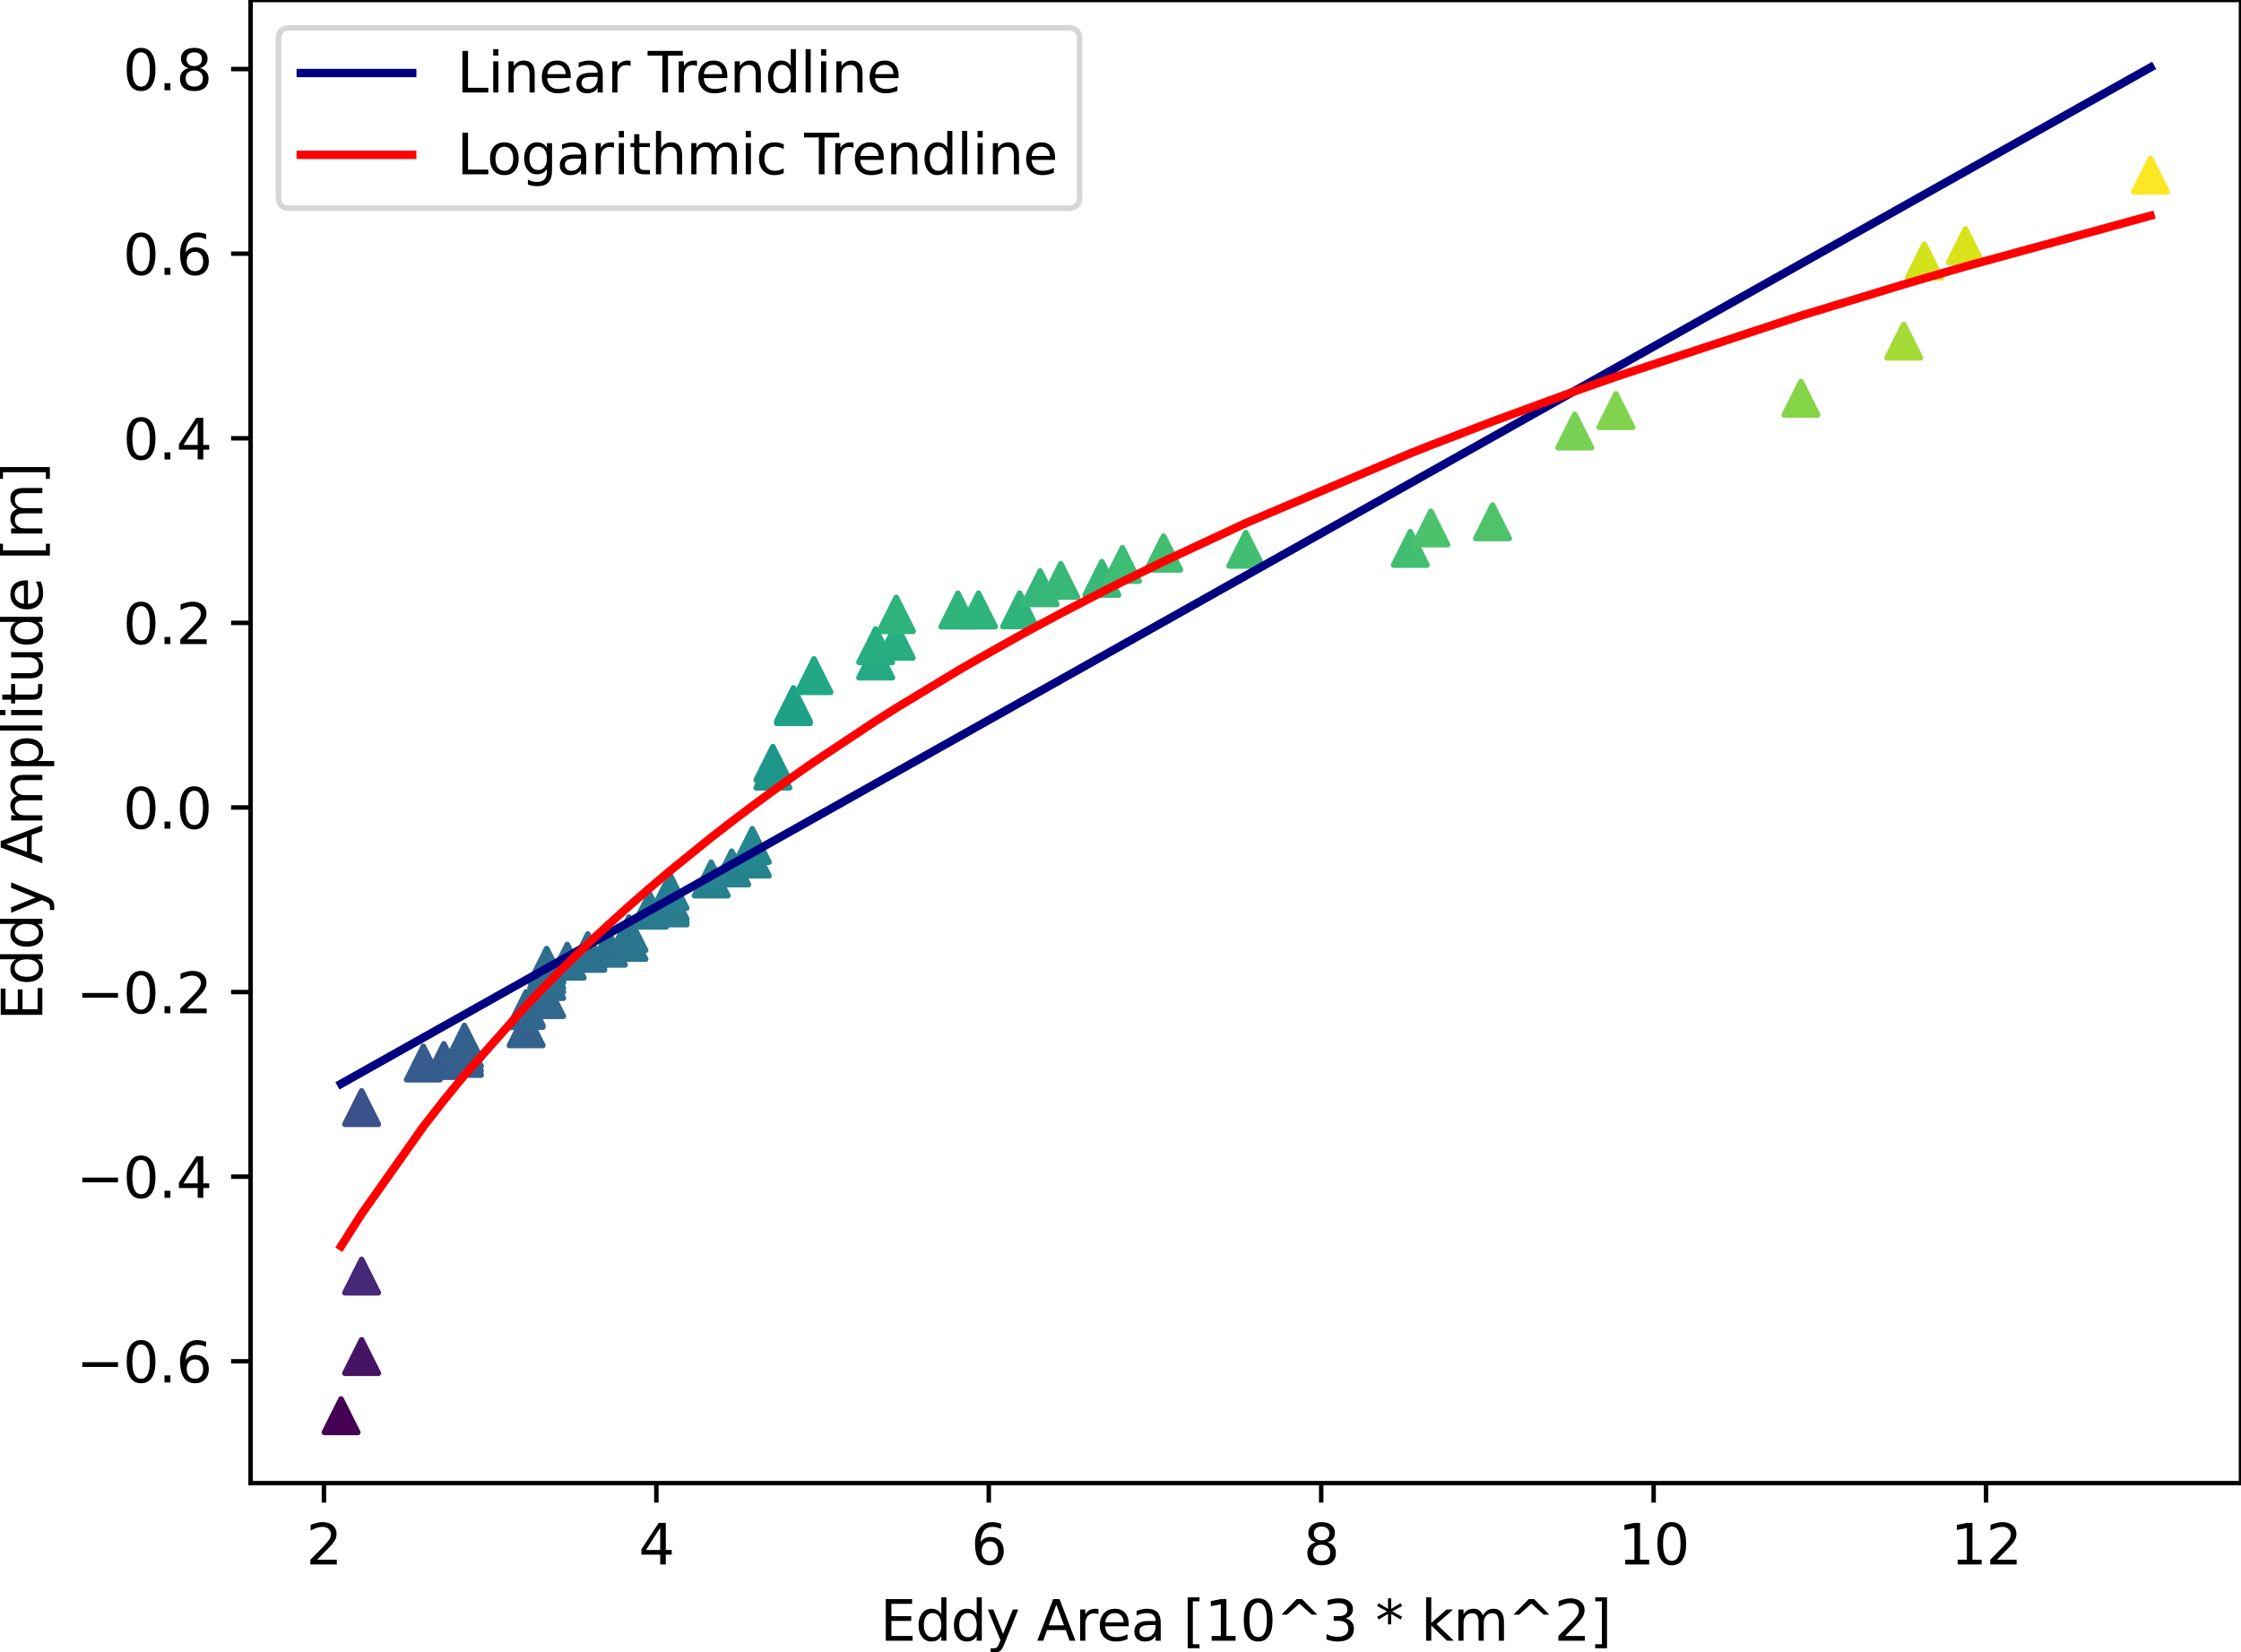 <?xml version="1.0" encoding="utf-8" standalone="no"?>
<!DOCTYPE svg PUBLIC "-//W3C//DTD SVG 1.1//EN"
  "http://www.w3.org/Graphics/SVG/1.1/DTD/svg11.dtd">
<svg xmlns:xlink="http://www.w3.org/1999/xlink" width="402.081pt" height="296.468pt" viewBox="0 0 402.081 296.468" xmlns="http://www.w3.org/2000/svg" version="1.1">
 <defs>
  <style type="text/css">*{stroke-linejoin: round; stroke-linecap: butt}</style>
 </defs>
 <g id="figure_1">
  <g id="patch_1">
   <path d="M 0 296.468 
L 402.081 296.468 
L 402.081 0 
L 0 0 
z
" style="fill: #ffffff"/>
  </g>
  <g id="axes_1">
   <g id="patch_2">
    <path d="M 44.961 266.112 
L 402.081 266.112 
L 402.081 -0 
L 44.961 -0 
z
" style="fill: #ffffff"/>
   </g>
   <g id="PathCollection_1">
    <path d="M 61.194 251.016 
L 58.194 257.016 
L 64.194 257.016 
z
" clip-path="url(#p54af84f9e4)" style="fill: #440154; stroke: #440154"/>
    <path d="M 64.883 240.4 
L 61.883 246.4 
L 67.883 246.4 
z
" clip-path="url(#p54af84f9e4)" style="fill: #471365; stroke: #471365"/>
    <path d="M 64.883 225.964 
L 61.883 231.964 
L 67.883 231.964 
z
" clip-path="url(#p54af84f9e4)" style="fill: #482878; stroke: #482878"/>
    <path d="M 64.883 195.73 
L 61.883 201.73 
L 67.883 201.73 
z
" clip-path="url(#p54af84f9e4)" style="fill: #3b518b; stroke: #3b518b"/>
    <path d="M 75.951 187.743 
L 72.951 193.743 
L 78.951 193.743 
z
" clip-path="url(#p54af84f9e4)" style="fill: #375b8d; stroke: #375b8d"/>
    <path d="M 79.64 187.283 
L 76.64 193.283 
L 82.64 193.283 
z
" clip-path="url(#p54af84f9e4)" style="fill: #365c8d; stroke: #365c8d"/>
    <path d="M 83.329 186.906 
L 80.329 192.906 
L 86.329 192.906 
z
" clip-path="url(#p54af84f9e4)" style="fill: #365c8d; stroke: #365c8d"/>
    <path d="M 83.329 186.164 
L 80.329 192.164 
L 86.329 192.164 
z
" clip-path="url(#p54af84f9e4)" style="fill: #365d8d; stroke: #365d8d"/>
    <path d="M 83.329 185.291 
L 80.329 191.291 
L 86.329 191.291 
z
" clip-path="url(#p54af84f9e4)" style="fill: #355e8d; stroke: #355e8d"/>
    <path d="M 83.329 183.991 
L 80.329 189.991 
L 86.329 189.991 
z
" clip-path="url(#p54af84f9e4)" style="fill: #34608d; stroke: #34608d"/>
    <path d="M 94.397 181.592 
L 91.397 187.592 
L 97.397 187.592 
z
" clip-path="url(#p54af84f9e4)" style="fill: #33628d; stroke: #33628d"/>
    <path d="M 94.397 178.313 
L 91.397 184.313 
L 97.397 184.313 
z
" clip-path="url(#p54af84f9e4)" style="fill: #31668e; stroke: #31668e"/>
    <path d="M 94.397 177.961 
L 91.397 183.961 
L 97.397 183.961 
z
" clip-path="url(#p54af84f9e4)" style="fill: #31678e; stroke: #31678e"/>
    <path d="M 98.086 176.353 
L 95.086 182.353 
L 101.086 182.353 
z
" clip-path="url(#p54af84f9e4)" style="fill: #31688e; stroke: #31688e"/>
    <path d="M 98.086 173.103 
L 95.086 179.103 
L 101.086 179.103 
z
" clip-path="url(#p54af84f9e4)" style="fill: #2f6c8e; stroke: #2f6c8e"/>
    <path d="M 98.086 172.01 
L 95.086 178.01 
L 101.086 178.01 
z
" clip-path="url(#p54af84f9e4)" style="fill: #2e6d8e; stroke: #2e6d8e"/>
    <path d="M 98.086 171.302 
L 95.086 177.302 
L 101.086 177.302 
z
" clip-path="url(#p54af84f9e4)" style="fill: #2e6e8e; stroke: #2e6e8e"/>
    <path d="M 98.086 170.327 
L 95.086 176.327 
L 101.086 176.327 
z
" clip-path="url(#p54af84f9e4)" style="fill: #2e6f8e; stroke: #2e6f8e"/>
    <path d="M 98.086 170.201 
L 95.086 176.201 
L 101.086 176.201 
z
" clip-path="url(#p54af84f9e4)" style="fill: #2e6f8e; stroke: #2e6f8e"/>
    <path d="M 101.775 169.458 
L 98.775 175.458 
L 104.775 175.458 
z
" clip-path="url(#p54af84f9e4)" style="fill: #2d708e; stroke: #2d708e"/>
    <path d="M 105.465 168.054 
L 102.465 174.054 
L 108.465 174.054 
z
" clip-path="url(#p54af84f9e4)" style="fill: #2c718e; stroke: #2c718e"/>
    <path d="M 105.465 167.585 
L 102.465 173.585 
L 108.465 173.585 
z
" clip-path="url(#p54af84f9e4)" style="fill: #2c718e; stroke: #2c718e"/>
    <path d="M 109.154 167.135 
L 106.154 173.135 
L 112.154 173.135 
z
" clip-path="url(#p54af84f9e4)" style="fill: #2c728e; stroke: #2c728e"/>
    <path d="M 112.843 166.099 
L 109.843 172.099 
L 115.843 172.099 
z
" clip-path="url(#p54af84f9e4)" style="fill: #2c738e; stroke: #2c738e"/>
    <path d="M 112.843 164.52 
L 109.843 170.52 
L 115.843 170.52 
z
" clip-path="url(#p54af84f9e4)" style="fill: #2b758e; stroke: #2b758e"/>
    <path d="M 116.533 160.311 
L 113.533 166.311 
L 119.533 166.311 
z
" clip-path="url(#p54af84f9e4)" style="fill: #297a8e; stroke: #297a8e"/>
    <path d="M 120.222 159.9 
L 117.222 165.9 
L 123.222 165.9 
z
" clip-path="url(#p54af84f9e4)" style="fill: #297a8e; stroke: #297a8e"/>
    <path d="M 120.222 159.495 
L 117.222 165.495 
L 123.222 165.495 
z
" clip-path="url(#p54af84f9e4)" style="fill: #297b8e; stroke: #297b8e"/>
    <path d="M 120.222 158.872 
L 117.222 164.872 
L 123.222 164.872 
z
" clip-path="url(#p54af84f9e4)" style="fill: #297b8e; stroke: #297b8e"/>
    <path d="M 120.222 156.949 
L 117.222 162.949 
L 123.222 162.949 
z
" clip-path="url(#p54af84f9e4)" style="fill: #277e8e; stroke: #277e8e"/>
    <path d="M 127.6 154.713 
L 124.6 160.713 
L 130.6 160.713 
z
" clip-path="url(#p54af84f9e4)" style="fill: #27808e; stroke: #27808e"/>
    <path d="M 131.29 152.721 
L 128.29 158.721 
L 134.29 158.721 
z
" clip-path="url(#p54af84f9e4)" style="fill: #26828e; stroke: #26828e"/>
    <path d="M 134.979 151.138 
L 131.979 157.138 
L 137.979 157.138 
z
" clip-path="url(#p54af84f9e4)" style="fill: #25838e; stroke: #25838e"/>
    <path d="M 134.979 148.701 
L 131.979 154.701 
L 137.979 154.701 
z
" clip-path="url(#p54af84f9e4)" style="fill: #24868e; stroke: #24868e"/>
    <path d="M 138.668 135.351 
L 135.668 141.351 
L 141.668 141.351 
z
" clip-path="url(#p54af84f9e4)" style="fill: #1f958b; stroke: #1f958b"/>
    <path d="M 138.668 133.971 
L 135.668 139.971 
L 141.668 139.971 
z
" clip-path="url(#p54af84f9e4)" style="fill: #1f968b; stroke: #1f968b"/>
    <path d="M 142.357 123.785 
L 139.357 129.785 
L 145.357 129.785 
z
" clip-path="url(#p54af84f9e4)" style="fill: #1fa187; stroke: #1fa187"/>
    <path d="M 142.357 123.423 
L 139.357 129.423 
L 145.357 129.423 
z
" clip-path="url(#p54af84f9e4)" style="fill: #1fa187; stroke: #1fa187"/>
    <path d="M 146.047 118.222 
L 143.047 124.222 
L 149.047 124.222 
z
" clip-path="url(#p54af84f9e4)" style="fill: #22a785; stroke: #22a785"/>
    <path d="M 157.114 115.602 
L 154.114 121.602 
L 160.114 121.602 
z
" clip-path="url(#p54af84f9e4)" style="fill: #24aa83; stroke: #24aa83"/>
    <path d="M 157.114 112.856 
L 154.114 118.856 
L 160.114 118.856 
z
" clip-path="url(#p54af84f9e4)" style="fill: #26ad81; stroke: #26ad81"/>
    <path d="M 160.804 112.05 
L 157.804 118.05 
L 163.804 118.05 
z
" clip-path="url(#p54af84f9e4)" style="fill: #27ad81; stroke: #27ad81"/>
    <path d="M 160.804 107.283 
L 157.804 113.283 
L 163.804 113.283 
z
" clip-path="url(#p54af84f9e4)" style="fill: #2eb37c; stroke: #2eb37c"/>
    <path d="M 160.804 107.2 
L 157.804 113.2 
L 163.804 113.2 
z
" clip-path="url(#p54af84f9e4)" style="fill: #2eb37c; stroke: #2eb37c"/>
    <path d="M 171.871 106.45 
L 168.871 112.45 
L 174.871 112.45 
z
" clip-path="url(#p54af84f9e4)" style="fill: #2fb47c; stroke: #2fb47c"/>
    <path d="M 175.561 106.444 
L 172.561 112.444 
L 178.561 112.444 
z
" clip-path="url(#p54af84f9e4)" style="fill: #2fb47c; stroke: #2fb47c"/>
    <path d="M 182.939 106.417 
L 179.939 112.417 
L 185.939 112.417 
z
" clip-path="url(#p54af84f9e4)" style="fill: #2fb47c; stroke: #2fb47c"/>
    <path d="M 186.628 102.456 
L 183.628 108.456 
L 189.628 108.456 
z
" clip-path="url(#p54af84f9e4)" style="fill: #35b779; stroke: #35b779"/>
    <path d="M 190.318 101.142 
L 187.318 107.142 
L 193.318 107.142 
z
" clip-path="url(#p54af84f9e4)" style="fill: #38b977; stroke: #38b977"/>
    <path d="M 197.696 100.769 
L 194.696 106.769 
L 200.696 106.769 
z
" clip-path="url(#p54af84f9e4)" style="fill: #38b977; stroke: #38b977"/>
    <path d="M 201.385 98.276 
L 198.385 104.276 
L 204.385 104.276 
z
" clip-path="url(#p54af84f9e4)" style="fill: #3dbc74; stroke: #3dbc74"/>
    <path d="M 208.764 96.242 
L 205.764 102.242 
L 211.764 102.242 
z
" clip-path="url(#p54af84f9e4)" style="fill: #42be71; stroke: #42be71"/>
    <path d="M 208.764 96.223 
L 205.764 102.223 
L 211.764 102.223 
z
" clip-path="url(#p54af84f9e4)" style="fill: #42be71; stroke: #42be71"/>
    <path d="M 223.521 95.557 
L 220.521 101.557 
L 226.521 101.557 
z
" clip-path="url(#p54af84f9e4)" style="fill: #42be71; stroke: #42be71"/>
    <path d="M 253.035 95.396 
L 250.035 101.396 
L 256.035 101.396 
z
" clip-path="url(#p54af84f9e4)" style="fill: #42be71; stroke: #42be71"/>
    <path d="M 256.724 91.728 
L 253.724 97.728 
L 259.724 97.728 
z
" clip-path="url(#p54af84f9e4)" style="fill: #4cc26c; stroke: #4cc26c"/>
    <path d="M 267.792 90.62 
L 264.792 96.62 
L 270.792 96.62 
z
" clip-path="url(#p54af84f9e4)" style="fill: #4ec36b; stroke: #4ec36b"/>
    <path d="M 282.549 74.334 
L 279.549 80.334 
L 285.549 80.334 
z
" clip-path="url(#p54af84f9e4)" style="fill: #77d153; stroke: #77d153"/>
    <path d="M 289.928 70.672 
L 286.928 76.672 
L 292.928 76.672 
z
" clip-path="url(#p54af84f9e4)" style="fill: #81d34d; stroke: #81d34d"/>
    <path d="M 323.131 68.459 
L 320.131 74.459 
L 326.131 74.459 
z
" clip-path="url(#p54af84f9e4)" style="fill: #86d549; stroke: #86d549"/>
    <path d="M 341.577 58.209 
L 338.577 64.209 
L 344.577 64.209 
z
" clip-path="url(#p54af84f9e4)" style="fill: #a5db36; stroke: #a5db36"/>
    <path d="M 345.266 43.824 
L 342.266 49.824 
L 348.266 49.824 
z
" clip-path="url(#p54af84f9e4)" style="fill: #d2e21b; stroke: #d2e21b"/>
    <path d="M 352.645 41.075 
L 349.645 47.075 
L 355.645 47.075 
z
" clip-path="url(#p54af84f9e4)" style="fill: #dae319; stroke: #dae319"/>
    <path d="M 385.848 28.435 
L 382.848 34.435 
L 388.848 34.435 
z
" clip-path="url(#p54af84f9e4)" style="fill: #fde725; stroke: #fde725"/>
   </g>
   <g id="matplotlib.axis_1">
    <g id="xtick_1">
     <g id="line2d_1">
      <defs>
       <path id="m21146296de" d="M 0 0 
L 0 3.5 
" style="stroke: #000000; stroke-width: 0.8"/>
      </defs>
      <g>
       <use xlink:href="#m21146296de" x="58.12" y="266.112" style="stroke: #000000; stroke-width: 0.8"/>
      </g>
     </g>
     <g id="text_1">
      <!-- 2 -->
      <g transform="translate(54.939 280.71)scale(0.1 -0.1)">
       <defs>
        <path id="DejaVuSans-32" d="M 1228 531 
L 3431 531 
L 3431 0 
L 469 0 
L 469 531 
Q 828 903 1448 1529 
Q 2069 2156 2228 2338 
Q 2531 2678 2651 2914 
Q 2772 3150 2772 3378 
Q 2772 3750 2511 3984 
Q 2250 4219 1831 4219 
Q 1534 4219 1204 4116 
Q 875 4013 500 3803 
L 500 4441 
Q 881 4594 1212 4672 
Q 1544 4750 1819 4750 
Q 2544 4750 2975 4387 
Q 3406 4025 3406 3419 
Q 3406 3131 3298 2873 
Q 3191 2616 2906 2266 
Q 2828 2175 2409 1742 
Q 1991 1309 1228 531 
z
" transform="scale(0.016)"/>
       </defs>
       <use xlink:href="#DejaVuSans-32"/>
      </g>
     </g>
    </g>
    <g id="xtick_2">
     <g id="line2d_2">
      <g>
       <use xlink:href="#m21146296de" x="117.764" y="266.112" style="stroke: #000000; stroke-width: 0.8"/>
      </g>
     </g>
     <g id="text_2">
      <!-- 4 -->
      <g transform="translate(114.582 280.71)scale(0.1 -0.1)">
       <defs>
        <path id="DejaVuSans-34" d="M 2419 4116 
L 825 1625 
L 2419 1625 
L 2419 4116 
z
M 2253 4666 
L 3047 4666 
L 3047 1625 
L 3713 1625 
L 3713 1100 
L 3047 1100 
L 3047 0 
L 2419 0 
L 2419 1100 
L 313 1100 
L 313 1709 
L 2253 4666 
z
" transform="scale(0.016)"/>
       </defs>
       <use xlink:href="#DejaVuSans-34"/>
      </g>
     </g>
    </g>
    <g id="xtick_3">
     <g id="line2d_3">
      <g>
       <use xlink:href="#m21146296de" x="177.407" y="266.112" style="stroke: #000000; stroke-width: 0.8"/>
      </g>
     </g>
     <g id="text_3">
      <!-- 6 -->
      <g transform="translate(174.226 280.71)scale(0.1 -0.1)">
       <defs>
        <path id="DejaVuSans-36" d="M 2113 2584 
Q 1688 2584 1439 2293 
Q 1191 2003 1191 1497 
Q 1191 994 1439 701 
Q 1688 409 2113 409 
Q 2538 409 2786 701 
Q 3034 994 3034 1497 
Q 3034 2003 2786 2293 
Q 2538 2584 2113 2584 
z
M 3366 4563 
L 3366 3988 
Q 3128 4100 2886 4159 
Q 2644 4219 2406 4219 
Q 1781 4219 1451 3797 
Q 1122 3375 1075 2522 
Q 1259 2794 1537 2939 
Q 1816 3084 2150 3084 
Q 2853 3084 3261 2657 
Q 3669 2231 3669 1497 
Q 3669 778 3244 343 
Q 2819 -91 2113 -91 
Q 1303 -91 875 529 
Q 447 1150 447 2328 
Q 447 3434 972 4092 
Q 1497 4750 2381 4750 
Q 2619 4750 2861 4703 
Q 3103 4656 3366 4563 
z
" transform="scale(0.016)"/>
       </defs>
       <use xlink:href="#DejaVuSans-36"/>
      </g>
     </g>
    </g>
    <g id="xtick_4">
     <g id="line2d_4">
      <g>
       <use xlink:href="#m21146296de" x="237.051" y="266.112" style="stroke: #000000; stroke-width: 0.8"/>
      </g>
     </g>
     <g id="text_4">
      <!-- 8 -->
      <g transform="translate(233.87 280.71)scale(0.1 -0.1)">
       <defs>
        <path id="DejaVuSans-38" d="M 2034 2216 
Q 1584 2216 1326 1975 
Q 1069 1734 1069 1313 
Q 1069 891 1326 650 
Q 1584 409 2034 409 
Q 2484 409 2743 651 
Q 3003 894 3003 1313 
Q 3003 1734 2745 1975 
Q 2488 2216 2034 2216 
z
M 1403 2484 
Q 997 2584 770 2862 
Q 544 3141 544 3541 
Q 544 4100 942 4425 
Q 1341 4750 2034 4750 
Q 2731 4750 3128 4425 
Q 3525 4100 3525 3541 
Q 3525 3141 3298 2862 
Q 3072 2584 2669 2484 
Q 3125 2378 3379 2068 
Q 3634 1759 3634 1313 
Q 3634 634 3220 271 
Q 2806 -91 2034 -91 
Q 1263 -91 848 271 
Q 434 634 434 1313 
Q 434 1759 690 2068 
Q 947 2378 1403 2484 
z
M 1172 3481 
Q 1172 3119 1398 2916 
Q 1625 2713 2034 2713 
Q 2441 2713 2670 2916 
Q 2900 3119 2900 3481 
Q 2900 3844 2670 4047 
Q 2441 4250 2034 4250 
Q 1625 4250 1398 4047 
Q 1172 3844 1172 3481 
z
" transform="scale(0.016)"/>
       </defs>
       <use xlink:href="#DejaVuSans-38"/>
      </g>
     </g>
    </g>
    <g id="xtick_5">
     <g id="line2d_5">
      <g>
       <use xlink:href="#m21146296de" x="296.695" y="266.112" style="stroke: #000000; stroke-width: 0.8"/>
      </g>
     </g>
     <g id="text_5">
      <!-- 10 -->
      <g transform="translate(290.332 280.71)scale(0.1 -0.1)">
       <defs>
        <path id="DejaVuSans-31" d="M 794 531 
L 1825 531 
L 1825 4091 
L 703 3866 
L 703 4441 
L 1819 4666 
L 2450 4666 
L 2450 531 
L 3481 531 
L 3481 0 
L 794 0 
L 794 531 
z
" transform="scale(0.016)"/>
        <path id="DejaVuSans-30" d="M 2034 4250 
Q 1547 4250 1301 3770 
Q 1056 3291 1056 2328 
Q 1056 1369 1301 889 
Q 1547 409 2034 409 
Q 2525 409 2770 889 
Q 3016 1369 3016 2328 
Q 3016 3291 2770 3770 
Q 2525 4250 2034 4250 
z
M 2034 4750 
Q 2819 4750 3233 4129 
Q 3647 3509 3647 2328 
Q 3647 1150 3233 529 
Q 2819 -91 2034 -91 
Q 1250 -91 836 529 
Q 422 1150 422 2328 
Q 422 3509 836 4129 
Q 1250 4750 2034 4750 
z
" transform="scale(0.016)"/>
       </defs>
       <use xlink:href="#DejaVuSans-31"/>
       <use xlink:href="#DejaVuSans-30" x="63.623"/>
      </g>
     </g>
    </g>
    <g id="xtick_6">
     <g id="line2d_6">
      <g>
       <use xlink:href="#m21146296de" x="356.338" y="266.112" style="stroke: #000000; stroke-width: 0.8"/>
      </g>
     </g>
     <g id="text_6">
      <!-- 12 -->
      <g transform="translate(349.976 280.71)scale(0.1 -0.1)">
       <use xlink:href="#DejaVuSans-31"/>
       <use xlink:href="#DejaVuSans-32" x="63.623"/>
      </g>
     </g>
    </g>
    <g id="text_7">
     <!-- Eddy Area [10^3 * km^2] -->
     <g transform="translate(157.922 294.389)scale(0.1 -0.1)">
      <defs>
       <path id="DejaVuSans-45" d="M 628 4666 
L 3578 4666 
L 3578 4134 
L 1259 4134 
L 1259 2753 
L 3481 2753 
L 3481 2222 
L 1259 2222 
L 1259 531 
L 3634 531 
L 3634 0 
L 628 0 
L 628 4666 
z
" transform="scale(0.016)"/>
       <path id="DejaVuSans-64" d="M 2906 2969 
L 2906 4863 
L 3481 4863 
L 3481 0 
L 2906 0 
L 2906 525 
Q 2725 213 2448 61 
Q 2172 -91 1784 -91 
Q 1150 -91 751 415 
Q 353 922 353 1747 
Q 353 2572 751 3078 
Q 1150 3584 1784 3584 
Q 2172 3584 2448 3432 
Q 2725 3281 2906 2969 
z
M 947 1747 
Q 947 1113 1208 752 
Q 1469 391 1925 391 
Q 2381 391 2643 752 
Q 2906 1113 2906 1747 
Q 2906 2381 2643 2742 
Q 2381 3103 1925 3103 
Q 1469 3103 1208 2742 
Q 947 2381 947 1747 
z
" transform="scale(0.016)"/>
       <path id="DejaVuSans-79" d="M 2059 -325 
Q 1816 -950 1584 -1140 
Q 1353 -1331 966 -1331 
L 506 -1331 
L 506 -850 
L 844 -850 
Q 1081 -850 1212 -737 
Q 1344 -625 1503 -206 
L 1606 56 
L 191 3500 
L 800 3500 
L 1894 763 
L 2988 3500 
L 3597 3500 
L 2059 -325 
z
" transform="scale(0.016)"/>
       <path id="DejaVuSans-20" transform="scale(0.016)"/>
       <path id="DejaVuSans-41" d="M 2188 4044 
L 1331 1722 
L 3047 1722 
L 2188 4044 
z
M 1831 4666 
L 2547 4666 
L 4325 0 
L 3669 0 
L 3244 1197 
L 1141 1197 
L 716 0 
L 50 0 
L 1831 4666 
z
" transform="scale(0.016)"/>
       <path id="DejaVuSans-72" d="M 2631 2963 
Q 2534 3019 2420 3045 
Q 2306 3072 2169 3072 
Q 1681 3072 1420 2755 
Q 1159 2438 1159 1844 
L 1159 0 
L 581 0 
L 581 3500 
L 1159 3500 
L 1159 2956 
Q 1341 3275 1631 3429 
Q 1922 3584 2338 3584 
Q 2397 3584 2469 3576 
Q 2541 3569 2628 3553 
L 2631 2963 
z
" transform="scale(0.016)"/>
       <path id="DejaVuSans-65" d="M 3597 1894 
L 3597 1613 
L 953 1613 
Q 991 1019 1311 708 
Q 1631 397 2203 397 
Q 2534 397 2845 478 
Q 3156 559 3463 722 
L 3463 178 
Q 3153 47 2828 -22 
Q 2503 -91 2169 -91 
Q 1331 -91 842 396 
Q 353 884 353 1716 
Q 353 2575 817 3079 
Q 1281 3584 2069 3584 
Q 2775 3584 3186 3129 
Q 3597 2675 3597 1894 
z
M 3022 2063 
Q 3016 2534 2758 2815 
Q 2500 3097 2075 3097 
Q 1594 3097 1305 2825 
Q 1016 2553 972 2059 
L 3022 2063 
z
" transform="scale(0.016)"/>
       <path id="DejaVuSans-61" d="M 2194 1759 
Q 1497 1759 1228 1600 
Q 959 1441 959 1056 
Q 959 750 1161 570 
Q 1363 391 1709 391 
Q 2188 391 2477 730 
Q 2766 1069 2766 1631 
L 2766 1759 
L 2194 1759 
z
M 3341 1997 
L 3341 0 
L 2766 0 
L 2766 531 
Q 2569 213 2275 61 
Q 1981 -91 1556 -91 
Q 1019 -91 701 211 
Q 384 513 384 1019 
Q 384 1609 779 1909 
Q 1175 2209 1959 2209 
L 2766 2209 
L 2766 2266 
Q 2766 2663 2505 2880 
Q 2244 3097 1772 3097 
Q 1472 3097 1187 3025 
Q 903 2953 641 2809 
L 641 3341 
Q 956 3463 1253 3523 
Q 1550 3584 1831 3584 
Q 2591 3584 2966 3190 
Q 3341 2797 3341 1997 
z
" transform="scale(0.016)"/>
       <path id="DejaVuSans-5b" d="M 550 4863 
L 1875 4863 
L 1875 4416 
L 1125 4416 
L 1125 -397 
L 1875 -397 
L 1875 -844 
L 550 -844 
L 550 4863 
z
" transform="scale(0.016)"/>
       <path id="DejaVuSans-5e" d="M 2988 4666 
L 4684 2925 
L 4056 2925 
L 2681 4159 
L 1306 2925 
L 678 2925 
L 2375 4666 
L 2988 4666 
z
" transform="scale(0.016)"/>
       <path id="DejaVuSans-33" d="M 2597 2516 
Q 3050 2419 3304 2112 
Q 3559 1806 3559 1356 
Q 3559 666 3084 287 
Q 2609 -91 1734 -91 
Q 1441 -91 1130 -33 
Q 819 25 488 141 
L 488 750 
Q 750 597 1062 519 
Q 1375 441 1716 441 
Q 2309 441 2620 675 
Q 2931 909 2931 1356 
Q 2931 1769 2642 2001 
Q 2353 2234 1838 2234 
L 1294 2234 
L 1294 2753 
L 1863 2753 
Q 2328 2753 2575 2939 
Q 2822 3125 2822 3475 
Q 2822 3834 2567 4026 
Q 2313 4219 1838 4219 
Q 1578 4219 1281 4162 
Q 984 4106 628 3988 
L 628 4550 
Q 988 4650 1302 4700 
Q 1616 4750 1894 4750 
Q 2613 4750 3031 4423 
Q 3450 4097 3450 3541 
Q 3450 3153 3228 2886 
Q 3006 2619 2597 2516 
z
" transform="scale(0.016)"/>
       <path id="DejaVuSans-2a" d="M 3009 3897 
L 1888 3291 
L 3009 2681 
L 2828 2375 
L 1778 3009 
L 1778 1831 
L 1422 1831 
L 1422 3009 
L 372 2375 
L 191 2681 
L 1313 3291 
L 191 3897 
L 372 4206 
L 1422 3572 
L 1422 4750 
L 1778 4750 
L 1778 3572 
L 2828 4206 
L 3009 3897 
z
" transform="scale(0.016)"/>
       <path id="DejaVuSans-6b" d="M 581 4863 
L 1159 4863 
L 1159 1991 
L 2875 3500 
L 3609 3500 
L 1753 1863 
L 3688 0 
L 2938 0 
L 1159 1709 
L 1159 0 
L 581 0 
L 581 4863 
z
" transform="scale(0.016)"/>
       <path id="DejaVuSans-6d" d="M 3328 2828 
Q 3544 3216 3844 3400 
Q 4144 3584 4550 3584 
Q 5097 3584 5394 3201 
Q 5691 2819 5691 2113 
L 5691 0 
L 5113 0 
L 5113 2094 
Q 5113 2597 4934 2840 
Q 4756 3084 4391 3084 
Q 3944 3084 3684 2787 
Q 3425 2491 3425 1978 
L 3425 0 
L 2847 0 
L 2847 2094 
Q 2847 2600 2669 2842 
Q 2491 3084 2119 3084 
Q 1678 3084 1418 2786 
Q 1159 2488 1159 1978 
L 1159 0 
L 581 0 
L 581 3500 
L 1159 3500 
L 1159 2956 
Q 1356 3278 1631 3431 
Q 1906 3584 2284 3584 
Q 2666 3584 2933 3390 
Q 3200 3197 3328 2828 
z
" transform="scale(0.016)"/>
       <path id="DejaVuSans-5d" d="M 1947 4863 
L 1947 -844 
L 622 -844 
L 622 -397 
L 1369 -397 
L 1369 4416 
L 622 4416 
L 622 4863 
L 1947 4863 
z
" transform="scale(0.016)"/>
      </defs>
      <use xlink:href="#DejaVuSans-45"/>
      <use xlink:href="#DejaVuSans-64" x="63.184"/>
      <use xlink:href="#DejaVuSans-64" x="126.66"/>
      <use xlink:href="#DejaVuSans-79" x="190.137"/>
      <use xlink:href="#DejaVuSans-20" x="249.316"/>
      <use xlink:href="#DejaVuSans-41" x="281.104"/>
      <use xlink:href="#DejaVuSans-72" x="349.512"/>
      <use xlink:href="#DejaVuSans-65" x="388.375"/>
      <use xlink:href="#DejaVuSans-61" x="449.898"/>
      <use xlink:href="#DejaVuSans-20" x="511.178"/>
      <use xlink:href="#DejaVuSans-5b" x="542.965"/>
      <use xlink:href="#DejaVuSans-31" x="581.979"/>
      <use xlink:href="#DejaVuSans-30" x="645.602"/>
      <use xlink:href="#DejaVuSans-5e" x="709.225"/>
      <use xlink:href="#DejaVuSans-33" x="793.014"/>
      <use xlink:href="#DejaVuSans-20" x="856.637"/>
      <use xlink:href="#DejaVuSans-2a" x="888.424"/>
      <use xlink:href="#DejaVuSans-20" x="938.424"/>
      <use xlink:href="#DejaVuSans-6b" x="970.211"/>
      <use xlink:href="#DejaVuSans-6d" x="1028.121"/>
      <use xlink:href="#DejaVuSans-5e" x="1125.533"/>
      <use xlink:href="#DejaVuSans-32" x="1209.322"/>
      <use xlink:href="#DejaVuSans-5d" x="1272.945"/>
     </g>
    </g>
   </g>
   <g id="matplotlib.axis_2">
    <g id="ytick_1">
     <g id="line2d_7">
      <defs>
       <path id="me3e47ab3a4" d="M 0 0 
L -3.5 0 
" style="stroke: #000000; stroke-width: 0.8"/>
      </defs>
      <g>
       <use xlink:href="#me3e47ab3a4" x="44.961" y="244.25" style="stroke: #000000; stroke-width: 0.8"/>
      </g>
     </g>
     <g id="text_8">
      <!-- −0.6 -->
      <g transform="translate(13.678 248.049)scale(0.1 -0.1)">
       <defs>
        <path id="DejaVuSans-2212" d="M 678 2272 
L 4684 2272 
L 4684 1741 
L 678 1741 
L 678 2272 
z
" transform="scale(0.016)"/>
        <path id="DejaVuSans-2e" d="M 684 794 
L 1344 794 
L 1344 0 
L 684 0 
L 684 794 
z
" transform="scale(0.016)"/>
       </defs>
       <use xlink:href="#DejaVuSans-2212"/>
       <use xlink:href="#DejaVuSans-30" x="83.789"/>
       <use xlink:href="#DejaVuSans-2e" x="147.412"/>
       <use xlink:href="#DejaVuSans-36" x="179.199"/>
      </g>
     </g>
    </g>
    <g id="ytick_2">
     <g id="line2d_8">
      <g>
       <use xlink:href="#me3e47ab3a4" x="44.961" y="211.128" style="stroke: #000000; stroke-width: 0.8"/>
      </g>
     </g>
     <g id="text_9">
      <!-- −0.4 -->
      <g transform="translate(13.678 214.927)scale(0.1 -0.1)">
       <use xlink:href="#DejaVuSans-2212"/>
       <use xlink:href="#DejaVuSans-30" x="83.789"/>
       <use xlink:href="#DejaVuSans-2e" x="147.412"/>
       <use xlink:href="#DejaVuSans-34" x="179.199"/>
      </g>
     </g>
    </g>
    <g id="ytick_3">
     <g id="line2d_9">
      <g>
       <use xlink:href="#me3e47ab3a4" x="44.961" y="178.005" style="stroke: #000000; stroke-width: 0.8"/>
      </g>
     </g>
     <g id="text_10">
      <!-- −0.2 -->
      <g transform="translate(13.678 181.804)scale(0.1 -0.1)">
       <use xlink:href="#DejaVuSans-2212"/>
       <use xlink:href="#DejaVuSans-30" x="83.789"/>
       <use xlink:href="#DejaVuSans-2e" x="147.412"/>
       <use xlink:href="#DejaVuSans-32" x="179.199"/>
      </g>
     </g>
    </g>
    <g id="ytick_4">
     <g id="line2d_10">
      <g>
       <use xlink:href="#me3e47ab3a4" x="44.961" y="144.883" style="stroke: #000000; stroke-width: 0.8"/>
      </g>
     </g>
     <g id="text_11">
      <!-- 0.0 -->
      <g transform="translate(22.058 148.682)scale(0.1 -0.1)">
       <use xlink:href="#DejaVuSans-30"/>
       <use xlink:href="#DejaVuSans-2e" x="63.623"/>
       <use xlink:href="#DejaVuSans-30" x="95.41"/>
      </g>
     </g>
    </g>
    <g id="ytick_5">
     <g id="line2d_11">
      <g>
       <use xlink:href="#me3e47ab3a4" x="44.961" y="111.76" style="stroke: #000000; stroke-width: 0.8"/>
      </g>
     </g>
     <g id="text_12">
      <!-- 0.2 -->
      <g transform="translate(22.058 115.56)scale(0.1 -0.1)">
       <use xlink:href="#DejaVuSans-30"/>
       <use xlink:href="#DejaVuSans-2e" x="63.623"/>
       <use xlink:href="#DejaVuSans-32" x="95.41"/>
      </g>
     </g>
    </g>
    <g id="ytick_6">
     <g id="line2d_12">
      <g>
       <use xlink:href="#me3e47ab3a4" x="44.961" y="78.638" style="stroke: #000000; stroke-width: 0.8"/>
      </g>
     </g>
     <g id="text_13">
      <!-- 0.4 -->
      <g transform="translate(22.058 82.437)scale(0.1 -0.1)">
       <use xlink:href="#DejaVuSans-30"/>
       <use xlink:href="#DejaVuSans-2e" x="63.623"/>
       <use xlink:href="#DejaVuSans-34" x="95.41"/>
      </g>
     </g>
    </g>
    <g id="ytick_7">
     <g id="line2d_13">
      <g>
       <use xlink:href="#me3e47ab3a4" x="44.961" y="45.515" style="stroke: #000000; stroke-width: 0.8"/>
      </g>
     </g>
     <g id="text_14">
      <!-- 0.6 -->
      <g transform="translate(22.058 49.315)scale(0.1 -0.1)">
       <use xlink:href="#DejaVuSans-30"/>
       <use xlink:href="#DejaVuSans-2e" x="63.623"/>
       <use xlink:href="#DejaVuSans-36" x="95.41"/>
      </g>
     </g>
    </g>
    <g id="ytick_8">
     <g id="line2d_14">
      <g>
       <use xlink:href="#me3e47ab3a4" x="44.961" y="12.393" style="stroke: #000000; stroke-width: 0.8"/>
      </g>
     </g>
     <g id="text_15">
      <!-- 0.8 -->
      <g transform="translate(22.058 16.192)scale(0.1 -0.1)">
       <use xlink:href="#DejaVuSans-30"/>
       <use xlink:href="#DejaVuSans-2e" x="63.623"/>
       <use xlink:href="#DejaVuSans-38" x="95.41"/>
      </g>
     </g>
    </g>
    <g id="text_16">
     <!-- Eddy Amplitude [m] -->
     <g transform="translate(7.598 183.096)rotate(-90)scale(0.1 -0.1)">
      <defs>
       <path id="DejaVuSans-70" d="M 1159 525 
L 1159 -1331 
L 581 -1331 
L 581 3500 
L 1159 3500 
L 1159 2969 
Q 1341 3281 1617 3432 
Q 1894 3584 2278 3584 
Q 2916 3584 3314 3078 
Q 3713 2572 3713 1747 
Q 3713 922 3314 415 
Q 2916 -91 2278 -91 
Q 1894 -91 1617 61 
Q 1341 213 1159 525 
z
M 3116 1747 
Q 3116 2381 2855 2742 
Q 2594 3103 2138 3103 
Q 1681 3103 1420 2742 
Q 1159 2381 1159 1747 
Q 1159 1113 1420 752 
Q 1681 391 2138 391 
Q 2594 391 2855 752 
Q 3116 1113 3116 1747 
z
" transform="scale(0.016)"/>
       <path id="DejaVuSans-6c" d="M 603 4863 
L 1178 4863 
L 1178 0 
L 603 0 
L 603 4863 
z
" transform="scale(0.016)"/>
       <path id="DejaVuSans-69" d="M 603 3500 
L 1178 3500 
L 1178 0 
L 603 0 
L 603 3500 
z
M 603 4863 
L 1178 4863 
L 1178 4134 
L 603 4134 
L 603 4863 
z
" transform="scale(0.016)"/>
       <path id="DejaVuSans-74" d="M 1172 4494 
L 1172 3500 
L 2356 3500 
L 2356 3053 
L 1172 3053 
L 1172 1153 
Q 1172 725 1289 603 
Q 1406 481 1766 481 
L 2356 481 
L 2356 0 
L 1766 0 
Q 1100 0 847 248 
Q 594 497 594 1153 
L 594 3053 
L 172 3053 
L 172 3500 
L 594 3500 
L 594 4494 
L 1172 4494 
z
" transform="scale(0.016)"/>
       <path id="DejaVuSans-75" d="M 544 1381 
L 544 3500 
L 1119 3500 
L 1119 1403 
Q 1119 906 1312 657 
Q 1506 409 1894 409 
Q 2359 409 2629 706 
Q 2900 1003 2900 1516 
L 2900 3500 
L 3475 3500 
L 3475 0 
L 2900 0 
L 2900 538 
Q 2691 219 2414 64 
Q 2138 -91 1772 -91 
Q 1169 -91 856 284 
Q 544 659 544 1381 
z
M 1991 3584 
L 1991 3584 
z
" transform="scale(0.016)"/>
      </defs>
      <use xlink:href="#DejaVuSans-45"/>
      <use xlink:href="#DejaVuSans-64" x="63.184"/>
      <use xlink:href="#DejaVuSans-64" x="126.66"/>
      <use xlink:href="#DejaVuSans-79" x="190.137"/>
      <use xlink:href="#DejaVuSans-20" x="249.316"/>
      <use xlink:href="#DejaVuSans-41" x="281.104"/>
      <use xlink:href="#DejaVuSans-6d" x="349.512"/>
      <use xlink:href="#DejaVuSans-70" x="446.924"/>
      <use xlink:href="#DejaVuSans-6c" x="510.4"/>
      <use xlink:href="#DejaVuSans-69" x="538.184"/>
      <use xlink:href="#DejaVuSans-74" x="565.967"/>
      <use xlink:href="#DejaVuSans-75" x="605.176"/>
      <use xlink:href="#DejaVuSans-64" x="668.555"/>
      <use xlink:href="#DejaVuSans-65" x="732.031"/>
      <use xlink:href="#DejaVuSans-20" x="793.555"/>
      <use xlink:href="#DejaVuSans-5b" x="825.342"/>
      <use xlink:href="#DejaVuSans-6d" x="864.355"/>
      <use xlink:href="#DejaVuSans-5d" x="961.768"/>
     </g>
    </g>
   </g>
   <g id="line2d_15">
    <path d="M 61.194 194.469 
L 64.883 192.397 
L 64.883 192.397 
L 64.883 192.397 
L 75.951 186.18 
L 79.64 184.107 
L 83.329 182.035 
L 83.329 182.035 
L 83.329 182.035 
L 83.329 182.035 
L 94.397 175.818 
L 94.397 175.818 
L 94.397 175.818 
L 98.086 173.745 
L 98.086 173.745 
L 98.086 173.745 
L 98.086 173.745 
L 98.086 173.745 
L 98.086 173.745 
L 101.775 171.673 
L 105.465 169.6 
L 105.465 169.6 
L 109.154 167.528 
L 112.843 165.455 
L 112.843 165.455 
L 116.533 163.383 
L 120.222 161.311 
L 120.222 161.311 
L 120.222 161.311 
L 120.222 161.311 
L 127.6 157.166 
L 131.29 155.093 
L 134.979 153.021 
L 134.979 153.021 
L 138.668 150.948 
L 138.668 150.948 
L 142.357 148.876 
L 142.357 148.876 
L 146.047 146.804 
L 157.114 140.586 
L 157.114 140.586 
L 160.804 138.514 
L 160.804 138.514 
L 160.804 138.514 
L 171.871 132.297 
L 175.561 130.224 
L 182.939 126.079 
L 186.628 124.007 
L 190.318 121.935 
L 197.696 117.79 
L 201.385 115.717 
L 208.764 111.572 
L 208.764 111.572 
L 223.521 103.283 
L 253.035 86.703 
L 256.724 84.631 
L 267.792 78.414 
L 282.549 70.124 
L 289.928 65.979 
L 323.131 47.327 
L 341.577 36.965 
L 345.266 34.893 
L 352.645 30.748 
L 385.848 12.096 
" clip-path="url(#p54af84f9e4)" style="fill: none; stroke: #000080; stroke-width: 1.5; stroke-linecap: square"/>
   </g>
   <g id="line2d_16">
    <path d="M 61.194 223.607 
L 64.883 217.802 
L 64.883 217.802 
L 64.883 217.802 
L 75.951 202.148 
L 79.64 197.423 
L 83.329 192.909 
L 83.329 192.909 
L 83.329 192.909 
L 83.329 192.909 
L 94.397 180.459 
L 94.397 180.459 
L 94.397 180.459 
L 98.086 176.626 
L 98.086 176.626 
L 98.086 176.626 
L 98.086 176.626 
L 98.086 176.626 
L 98.086 176.626 
L 101.775 172.933 
L 105.465 169.369 
L 105.465 169.369 
L 109.154 165.926 
L 112.843 162.596 
L 112.843 162.596 
L 116.533 159.372 
L 120.222 156.247 
L 120.222 156.247 
L 120.222 156.247 
L 120.222 156.247 
L 127.6 150.272 
L 131.29 147.411 
L 134.979 144.628 
L 134.979 144.628 
L 138.668 141.92 
L 138.668 141.92 
L 142.357 139.282 
L 142.357 139.282 
L 146.047 136.711 
L 157.114 129.367 
L 157.114 129.367 
L 160.804 127.032 
L 160.804 127.032 
L 160.804 127.032 
L 171.871 120.334 
L 175.561 118.196 
L 182.939 114.05 
L 186.628 112.039 
L 190.318 110.067 
L 197.696 106.234 
L 201.385 104.371 
L 208.764 100.744 
L 208.764 100.744 
L 223.521 93.856 
L 253.035 81.341 
L 256.724 79.88 
L 267.792 75.618 
L 282.549 70.201 
L 289.928 67.597 
L 323.131 56.64 
L 341.577 51.028 
L 345.266 49.942 
L 352.645 47.804 
L 385.848 38.704 
" clip-path="url(#p54af84f9e4)" style="fill: none; stroke: #ff0000; stroke-width: 1.5; stroke-linecap: square"/>
   </g>
   <g id="patch_3">
    <path d="M 44.961 266.112 
L 44.961 -0 
" style="fill: none; stroke: #000000; stroke-width: 0.8; stroke-linejoin: miter; stroke-linecap: square"/>
   </g>
   <g id="patch_4">
    <path d="M 402.081 266.112 
L 402.081 -0 
" style="fill: none; stroke: #000000; stroke-width: 0.8; stroke-linejoin: miter; stroke-linecap: square"/>
   </g>
   <g id="patch_5">
    <path d="M 44.961 266.112 
L 402.081 266.112 
" style="fill: none; stroke: #000000; stroke-width: 0.8; stroke-linejoin: miter; stroke-linecap: square"/>
   </g>
   <g id="patch_6">
    <path d="M 44.961 -0 
L 402.081 -0 
" style="fill: none; stroke: #000000; stroke-width: 0.8; stroke-linejoin: miter; stroke-linecap: square"/>
   </g>
   <g id="legend_1">
    <g id="patch_7">
     <path d="M 51.961 37.356 
L 191.7 37.356 
Q 193.7 37.356 193.7 35.356 
L 193.7 7 
Q 193.7 5 191.7 5 
L 51.961 5 
Q 49.961 5 49.961 7 
L 49.961 35.356 
Q 49.961 37.356 51.961 37.356 
z
" style="fill: #ffffff; opacity: 0.8; stroke: #cccccc; stroke-linejoin: miter"/>
    </g>
    <g id="line2d_17">
     <path d="M 53.961 13.098 
L 63.961 13.098 
L 73.961 13.098 
" style="fill: none; stroke: #000080; stroke-width: 1.5; stroke-linecap: square"/>
    </g>
    <g id="text_17">
     <!-- Linear Trendline -->
     <g transform="translate(81.961 16.598)scale(0.1 -0.1)">
      <defs>
       <path id="DejaVuSans-4c" d="M 628 4666 
L 1259 4666 
L 1259 531 
L 3531 531 
L 3531 0 
L 628 0 
L 628 4666 
z
" transform="scale(0.016)"/>
       <path id="DejaVuSans-6e" d="M 3513 2113 
L 3513 0 
L 2938 0 
L 2938 2094 
Q 2938 2591 2744 2837 
Q 2550 3084 2163 3084 
Q 1697 3084 1428 2787 
Q 1159 2491 1159 1978 
L 1159 0 
L 581 0 
L 581 3500 
L 1159 3500 
L 1159 2956 
Q 1366 3272 1645 3428 
Q 1925 3584 2291 3584 
Q 2894 3584 3203 3211 
Q 3513 2838 3513 2113 
z
" transform="scale(0.016)"/>
       <path id="DejaVuSans-54" d="M -19 4666 
L 3928 4666 
L 3928 4134 
L 2272 4134 
L 2272 0 
L 1638 0 
L 1638 4134 
L -19 4134 
L -19 4666 
z
" transform="scale(0.016)"/>
      </defs>
      <use xlink:href="#DejaVuSans-4c"/>
      <use xlink:href="#DejaVuSans-69" x="55.713"/>
      <use xlink:href="#DejaVuSans-6e" x="83.496"/>
      <use xlink:href="#DejaVuSans-65" x="146.875"/>
      <use xlink:href="#DejaVuSans-61" x="208.398"/>
      <use xlink:href="#DejaVuSans-72" x="269.678"/>
      <use xlink:href="#DejaVuSans-20" x="310.791"/>
      <use xlink:href="#DejaVuSans-54" x="342.578"/>
      <use xlink:href="#DejaVuSans-72" x="388.912"/>
      <use xlink:href="#DejaVuSans-65" x="427.775"/>
      <use xlink:href="#DejaVuSans-6e" x="489.299"/>
      <use xlink:href="#DejaVuSans-64" x="552.678"/>
      <use xlink:href="#DejaVuSans-6c" x="616.154"/>
      <use xlink:href="#DejaVuSans-69" x="643.938"/>
      <use xlink:href="#DejaVuSans-6e" x="671.721"/>
      <use xlink:href="#DejaVuSans-65" x="735.1"/>
     </g>
    </g>
    <g id="line2d_18">
     <path d="M 53.961 27.777 
L 63.961 27.777 
L 73.961 27.777 
" style="fill: none; stroke: #ff0000; stroke-width: 1.5; stroke-linecap: square"/>
    </g>
    <g id="text_18">
     <!-- Logarithmic Trendline -->
     <g transform="translate(81.961 31.277)scale(0.1 -0.1)">
      <defs>
       <path id="DejaVuSans-6f" d="M 1959 3097 
Q 1497 3097 1228 2736 
Q 959 2375 959 1747 
Q 959 1119 1226 758 
Q 1494 397 1959 397 
Q 2419 397 2687 759 
Q 2956 1122 2956 1747 
Q 2956 2369 2687 2733 
Q 2419 3097 1959 3097 
z
M 1959 3584 
Q 2709 3584 3137 3096 
Q 3566 2609 3566 1747 
Q 3566 888 3137 398 
Q 2709 -91 1959 -91 
Q 1206 -91 779 398 
Q 353 888 353 1747 
Q 353 2609 779 3096 
Q 1206 3584 1959 3584 
z
" transform="scale(0.016)"/>
       <path id="DejaVuSans-67" d="M 2906 1791 
Q 2906 2416 2648 2759 
Q 2391 3103 1925 3103 
Q 1463 3103 1205 2759 
Q 947 2416 947 1791 
Q 947 1169 1205 825 
Q 1463 481 1925 481 
Q 2391 481 2648 825 
Q 2906 1169 2906 1791 
z
M 3481 434 
Q 3481 -459 3084 -895 
Q 2688 -1331 1869 -1331 
Q 1566 -1331 1297 -1286 
Q 1028 -1241 775 -1147 
L 775 -588 
Q 1028 -725 1275 -790 
Q 1522 -856 1778 -856 
Q 2344 -856 2625 -561 
Q 2906 -266 2906 331 
L 2906 616 
Q 2728 306 2450 153 
Q 2172 0 1784 0 
Q 1141 0 747 490 
Q 353 981 353 1791 
Q 353 2603 747 3093 
Q 1141 3584 1784 3584 
Q 2172 3584 2450 3431 
Q 2728 3278 2906 2969 
L 2906 3500 
L 3481 3500 
L 3481 434 
z
" transform="scale(0.016)"/>
       <path id="DejaVuSans-68" d="M 3513 2113 
L 3513 0 
L 2938 0 
L 2938 2094 
Q 2938 2591 2744 2837 
Q 2550 3084 2163 3084 
Q 1697 3084 1428 2787 
Q 1159 2491 1159 1978 
L 1159 0 
L 581 0 
L 581 4863 
L 1159 4863 
L 1159 2956 
Q 1366 3272 1645 3428 
Q 1925 3584 2291 3584 
Q 2894 3584 3203 3211 
Q 3513 2838 3513 2113 
z
" transform="scale(0.016)"/>
       <path id="DejaVuSans-63" d="M 3122 3366 
L 3122 2828 
Q 2878 2963 2633 3030 
Q 2388 3097 2138 3097 
Q 1578 3097 1268 2742 
Q 959 2388 959 1747 
Q 959 1106 1268 751 
Q 1578 397 2138 397 
Q 2388 397 2633 464 
Q 2878 531 3122 666 
L 3122 134 
Q 2881 22 2623 -34 
Q 2366 -91 2075 -91 
Q 1284 -91 818 406 
Q 353 903 353 1747 
Q 353 2603 823 3093 
Q 1294 3584 2113 3584 
Q 2378 3584 2631 3529 
Q 2884 3475 3122 3366 
z
" transform="scale(0.016)"/>
      </defs>
      <use xlink:href="#DejaVuSans-4c"/>
      <use xlink:href="#DejaVuSans-6f" x="53.963"/>
      <use xlink:href="#DejaVuSans-67" x="115.145"/>
      <use xlink:href="#DejaVuSans-61" x="178.621"/>
      <use xlink:href="#DejaVuSans-72" x="239.9"/>
      <use xlink:href="#DejaVuSans-69" x="281.014"/>
      <use xlink:href="#DejaVuSans-74" x="308.797"/>
      <use xlink:href="#DejaVuSans-68" x="348.006"/>
      <use xlink:href="#DejaVuSans-6d" x="411.385"/>
      <use xlink:href="#DejaVuSans-69" x="508.797"/>
      <use xlink:href="#DejaVuSans-63" x="536.58"/>
      <use xlink:href="#DejaVuSans-20" x="591.561"/>
      <use xlink:href="#DejaVuSans-54" x="623.348"/>
      <use xlink:href="#DejaVuSans-72" x="669.682"/>
      <use xlink:href="#DejaVuSans-65" x="708.545"/>
      <use xlink:href="#DejaVuSans-6e" x="770.068"/>
      <use xlink:href="#DejaVuSans-64" x="833.447"/>
      <use xlink:href="#DejaVuSans-6c" x="896.924"/>
      <use xlink:href="#DejaVuSans-69" x="924.707"/>
      <use xlink:href="#DejaVuSans-6e" x="952.49"/>
      <use xlink:href="#DejaVuSans-65" x="1015.869"/>
     </g>
    </g>
   </g>
  </g>
 </g>
 <defs>
  <clipPath id="p54af84f9e4">
   <rect x="44.961" y="-0" width="357.12" height="266.112"/>
  </clipPath>
 </defs>
</svg>
